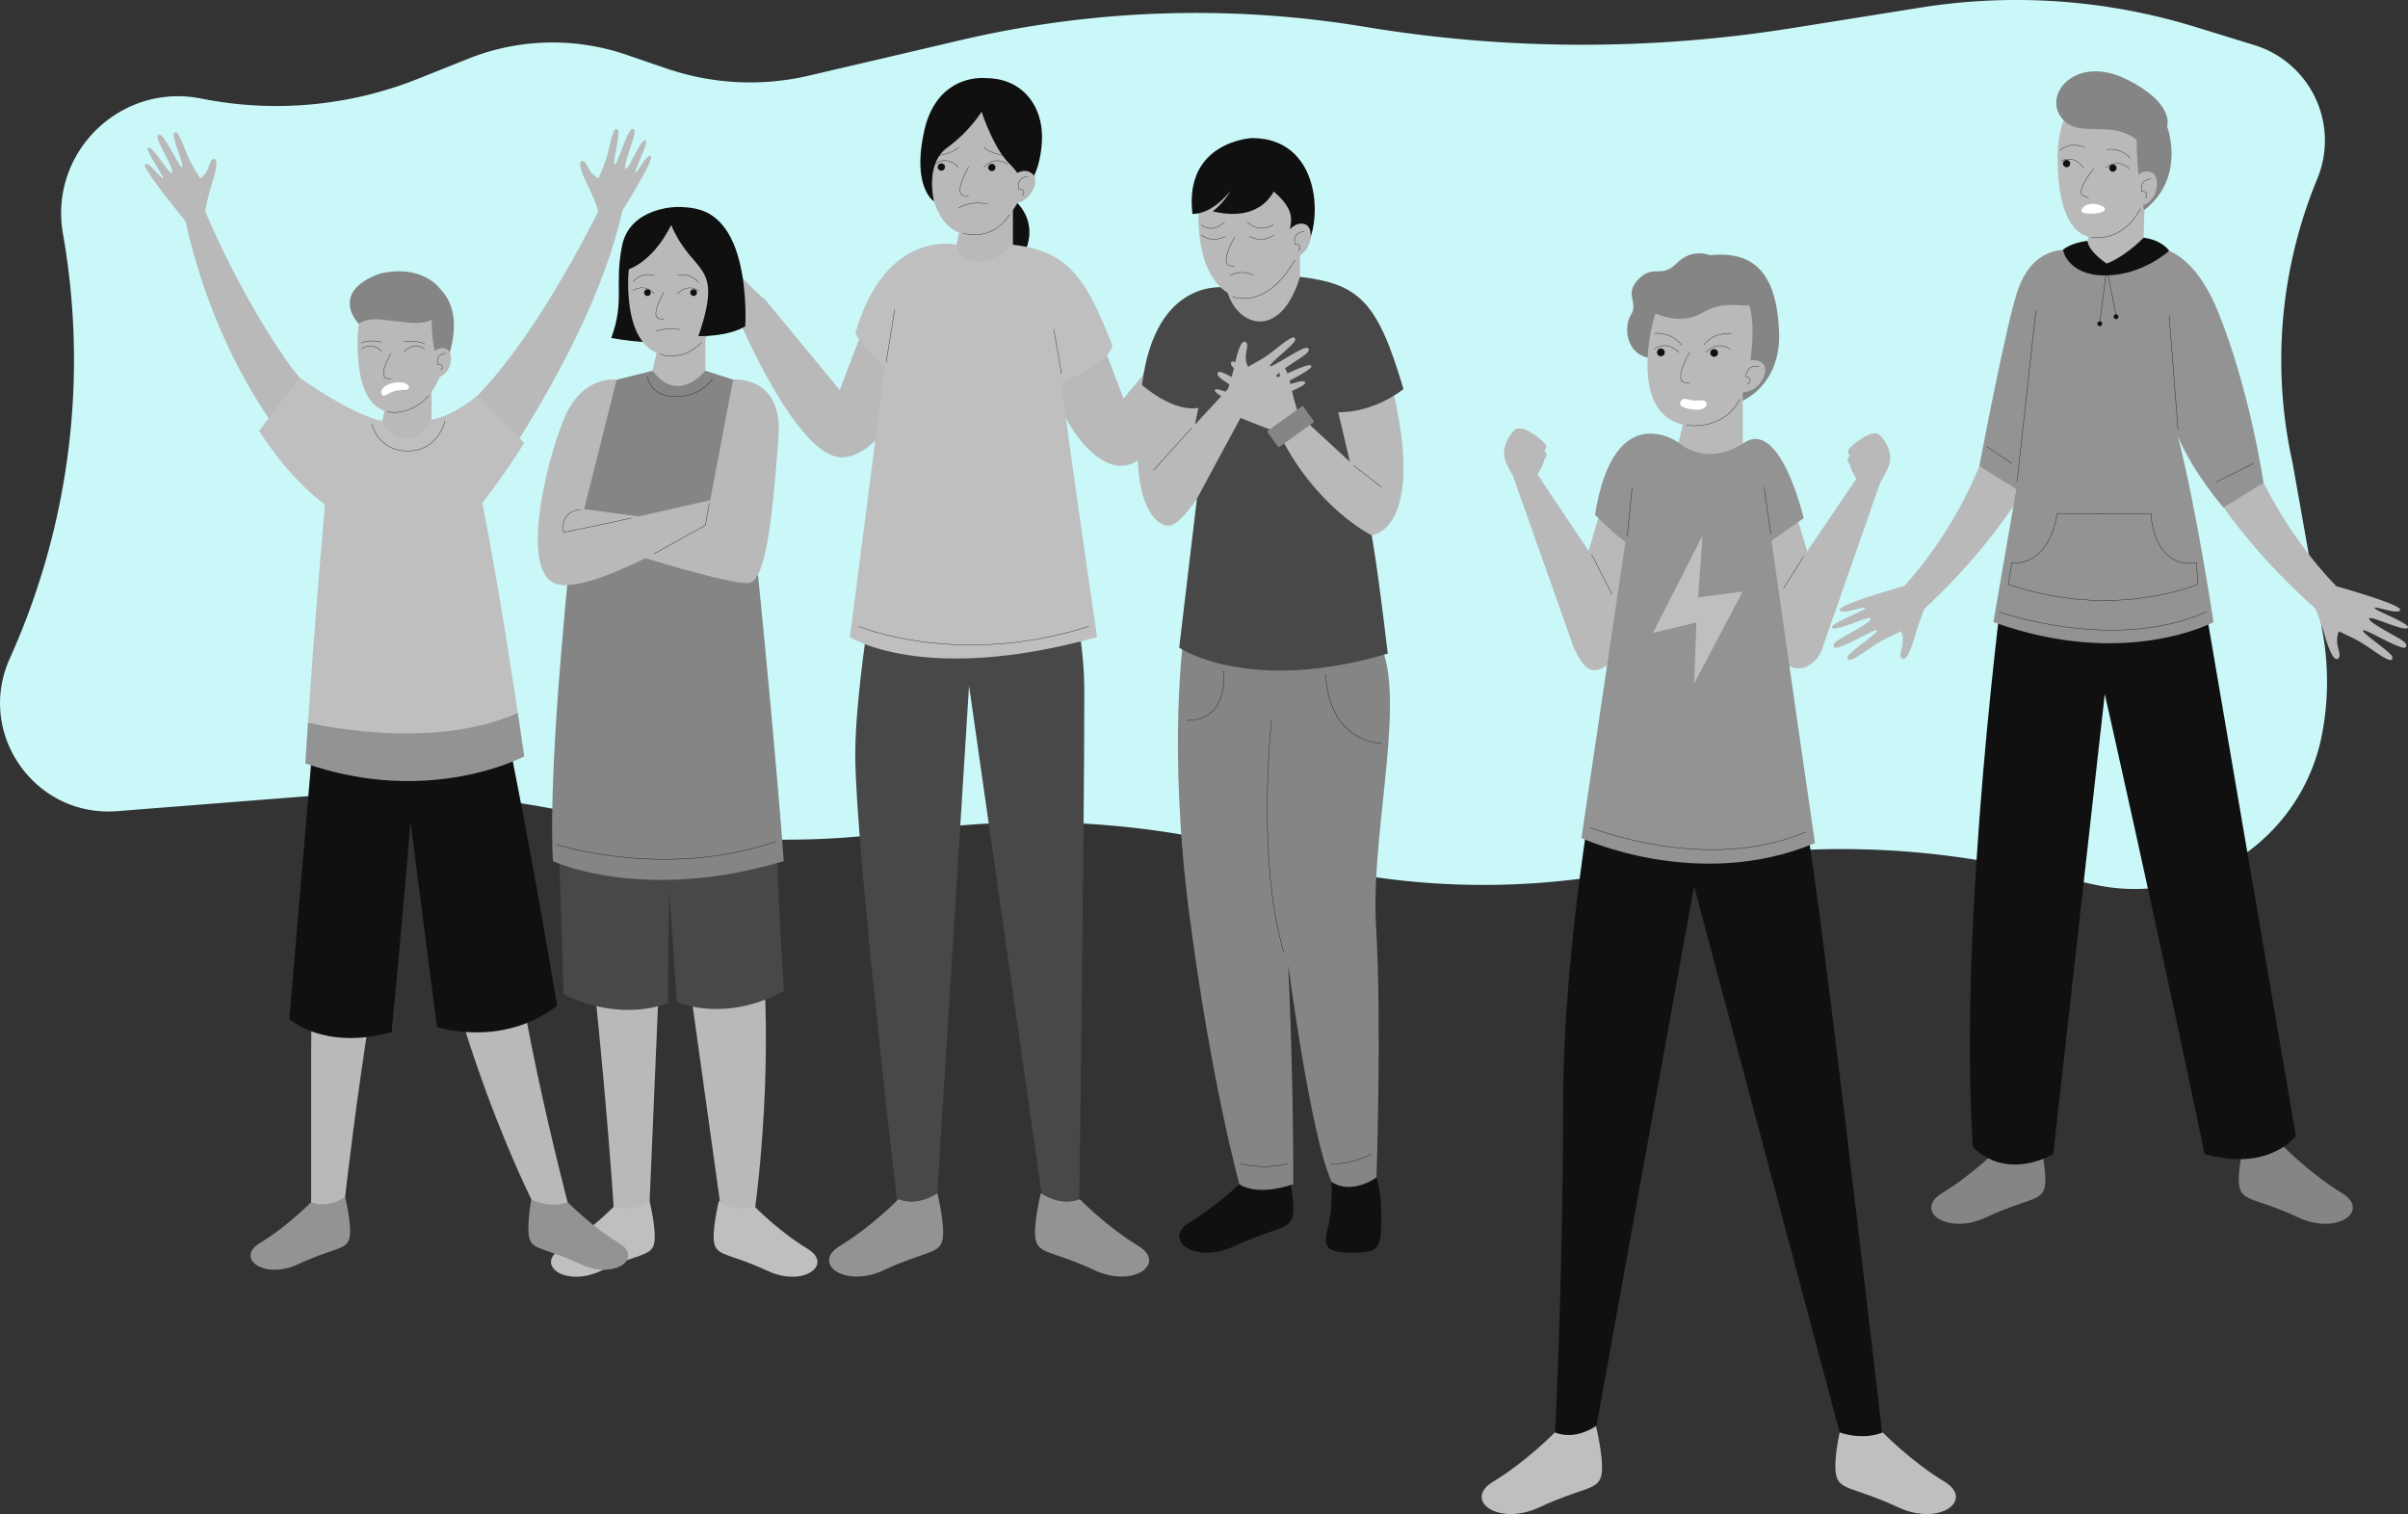 <svg xmlns="http://www.w3.org/2000/svg" viewBox="0 0 2493.93 1568.23"><rect x="0" y="0" width="2493.93" height="1568.23" fill="#333333" stroke="none"/><defs><style>.cls-1{fill:#caf8f9;}.cls-2{fill:#101010;}.cls-3{fill:#484848;}.cls-4{fill:#b9b9b9;}.cls-5{fill:#939393;}.cls-6{fill:#bfbfbf;}.cls-7{fill:none;stroke:#101010;stroke-linecap:round;stroke-linejoin:round;stroke-width:0.35px;}.cls-8{fill:#858585;}.cls-9{fill:#fff;}</style></defs><title>Asset 19withbg</title><g id="Layer_2" data-name="Layer 2"><g id="Layer_15" data-name="Layer 15"><path class="cls-1" d="M208.56,102.09h0C124.83,85.32,50.43,158,65.21,242.08l.05.29a752.53,752.53,0,0,1-53,434.88l-2.46,5.56c-34.41,77.75,26.73,164,111.48,157.37l203.71-16a933.47,933.47,0,0,1,277.44,19.71l21.89,4.9a865.65,865.65,0,0,0,287.11,15.4l59.05-6.72a902.62,902.62,0,0,1,349.73,28.88h0A788.25,788.25,0,0,0,1655,907.63l119.55-18.17A881.57,881.57,0,0,1,2099.3,900.7l68.43,15.3c109.06,24.39,216.64-46.44,237.33-156.27h0a289.23,289.23,0,0,0,.56-104.09l-31.2-176A491.12,491.12,0,0,1,2400,185.13h0a103.44,103.44,0,0,0-65.14-138.4l-61.17-18.84A629.76,629.76,0,0,0,1989,7.87L1855.72,29.15a1376,1376,0,0,1-441.93-1.33h0A1069.67,1069.67,0,0,0,995.18,41.53L837.91,78.32A267.59,267.59,0,0,1,690.47,71L648.54,56.65A235.55,235.55,0,0,0,485,60.81L433.12,81.53A395.7,395.7,0,0,1,208.56,102.09Z"/><path class="cls-2" d="M1049.07,206.15s32.94,23.11,7.31,64.71C1024.86,247.75,1049.07,206.15,1049.07,206.15Z"/><path class="cls-3" d="M1003.65,268s-58.15-16.83-70.39,9.18S921,418,921,473.07s-35.2,215.76-35.2,309.1,44.66,474.21,44.66,474.21l39.25-5,33.92-541.18,76.5,535.56h37.59S1123,870.92,1123,716.37c0-110.17-49-192.8-49-192.8s76.51-238.71,12.25-247.89S1003.65,268,1003.65,268Z"/><path class="cls-4" d="M945.84,266.06S920.65,270.5,892.6,344l-22.91,60L793,311,764.4,329.26S822.49,467.49,868.57,473.5,983.06,365.79,945.84,266.06Z"/><path class="cls-4" d="M1092.85,277.67s19.83,1.55,47.88,75l22.91,60L1249.25,311,1268.93,338s-58.09,138.23-104.17,144.24S1055.63,377.4,1092.85,277.67Z"/><path class="cls-4" d="M1013.24,84.27s-52.09,2.67-52.09,76.12,30.26,82.81,43.26,82.81c20,0,48.89-13.36,63.58-68.11S1057.31,84.27,1013.24,84.27Z"/><path class="cls-4" d="M984.26,281.93l13.36-60.1,51.45-9v69.09S1011.64,309.3,984.26,281.93Z"/><path class="cls-5" d="M930.48,1242.14s-28.18,28.87-61.17,48.67c-28.88,18.15,5.77,43.72,46.19,24.75s56.1-16.5,60.23-29.7-4.9-50-4.9-50S951.23,1250.39,930.48,1242.14Z"/><path class="cls-5" d="M1118.3,1242.14s28.18,28.87,61.17,48.67c28.88,18.15-5.77,43.72-46.19,24.75s-56.1-16.5-60.22-29.7,4.89-50,4.89-50S1097.56,1250.39,1118.3,1242.14Z"/><path class="cls-4" d="M1249.25,311a283.51,283.51,0,0,0,23-22c10.12-11.13,22.92-24.24,25.91-18.6s-11.3,11.59-11.67,25.72c17.47.08,20.89.85,41.18-2.28s22.41-1.17,20.27,2.69-40.31,8.4-39.45,11.4,45.71-1.58,47.26,3.78-9.46,5.13-20.2,5.84-27.61,1.48-26.7,4.64,38.55,3.22,40.1,8.59-38.61,1-39.9,3.32,26,4.12,24.6,10-77.33-8.43-77.33-8.43"/><path class="cls-4" d="M793,311a284.25,284.25,0,0,1-23-22C759.81,277.87,747,264.76,744,270.4s11.31,11.59,11.67,25.72c-17.46.08-20.88.85-41.18-2.28s-22.4-1.17-20.27,2.69,40.32,8.4,39.45,11.4-45.71-1.58-47.26,3.78,9.46,5.13,20.2,5.84,27.61,1.48,26.7,4.64-38.55,3.22-40.1,8.59,38.62,1,39.91,3.32-26,4.12-24.6,10,77.32-8.43,77.32-8.43"/><path class="cls-6" d="M990.59,253.47s-73.66-17.3-104.77,92c12.46,21,30.52,34.56,30.52,34.56L880.22,659.89s76.49,49.94,256,0c-25.5-173.18-37.19-263.49-37.19-263.49s47.28-17.53,53.13-38.25c-27.63-71.18-46.15-98-103.14-104.68C1012,287,990.59,264.59,990.59,253.47Z"/><path class="cls-2" d="M1020.66,80.91s-51.79-5.88-64.14,58c-11.51,55.89,10.84,69.71,10.84,69.71s-9.74-38.62,13.37-55.43a150.36,150.36,0,0,0,35.93-37.4s12,37,28.37,53.37,16.23,27.26,16.23,27.26,15.71-13,17.81-49.53S1059.32,80.91,1020.66,80.91Z"/><path class="cls-4" d="M1052.1,180.2s9.31-7.41,17.69.37c7.79,7.23-3.86,32.22-21.88,29.72"/><path class="cls-7" d="M968.4,169.86s11.43-9.63,24.17,3.1"/><path class="cls-7" d="M1043.08,170s-11.43-9.63-24.16,3.1"/><path class="cls-7" d="M1003.12,173s-15.47,26.56-5.42,29.47a21.92,21.92,0,0,0,5.42.89"/><path class="cls-7" d="M964.23,161.33s17.5,1.24,29-8.92"/><path class="cls-7" d="M1047.91,161.33s-17.5,1.24-29-8.92"/><path class="cls-7" d="M1023,211.31s-17.07-4.08-30.06,4.07"/><path class="cls-2" d="M978.73,173a3.77,3.77,0,1,1-3.77-3.77A3.76,3.76,0,0,1,978.73,173Z"/><path class="cls-2" d="M1031,173.52a3.76,3.76,0,1,1-3.76-3.76A3.76,3.76,0,0,1,1031,173.52Z"/><line class="cls-7" x1="926.54" y1="320.69" x2="917.86" y2="374.92"/><line class="cls-7" x1="1091.42" y1="340.94" x2="1099.37" y2="387.22"/><path class="cls-7" d="M997.11,241.45s29.61,10,48.38-18.93"/><path class="cls-7" d="M1064.7,182.91s-12.24-.19-9.55,13.21c3.71-1.27,7.51,2.79,3.71,6.6"/><path class="cls-7" d="M889.26,648.81s103.41,43.25,238.34,0"/><path class="cls-4" d="M689.9,394s-40.53-20.27-67.56,30.4-27,248.28-27,248.28-8.44,98,11.82,271.92S636,1257,636,1257h36.25L689.9,844.93,747.33,1257h33.93s20.11-135.12,8.29-275.3S813.2,741.91,754.08,635.5C777.73,463.23,835.15,375.4,689.9,394Z"/><path class="cls-4" d="M671.58,403.29l12.15-54.68,46.81-8.18v62.86S696.49,428.2,671.58,403.29Z"/><path class="cls-6" d="M636,1249.53s-25.63,26.27-55.65,44.29c-26.27,16.51,5.25,39.78,42,22.52s51-15,54.79-27-4.45-45.52-4.45-45.52S654.92,1257,636,1249.53Z"/><path class="cls-6" d="M781.26,1249.53s25.64,26.27,55.66,44.29c26.27,16.51-5.25,39.78-42,22.52s-51-15-54.8-27,4.45-45.52,4.45-45.52S762.38,1257,781.26,1249.53Z"/><path class="cls-3" d="M578.84,876.55l4.9,153.33s51.47,29,108.08,9.29c0-48.79,1.4-116.16,1.4-116.16l7.84,115s49.81,22.07,110.74-11.62c-7.61-124.29-7.61-163.78-7.61-163.78Z"/><path class="cls-8" d="M675.86,384l-39.65,10s-35.89,46-52.47,253.28c-16.59,182.08-11,244.65-11,244.65s92.44,43.88,239,0c-14-189.56-47.38-497.13-47.38-497.13L730.54,384S702.4,419.59,675.86,384Z"/><path class="cls-4" d="M759.32,393.15s51.91-4.91,46.92,59.63S795.45,598,776.75,603.59s-193-52.25-193-52.25l9.84-25.52,137,18.23Z"/><path class="cls-4" d="M638.63,393.36s-35.57-6.18-54.89,41.33S540,588.55,574,604s156.52-59.92,156.52-59.92L740.21,517,599.53,548.91Z"/><path class="cls-2" d="M701.06,214.36s-48.86,0-56.89,40.53,3.06,56.59-11.09,95.21c60.42,10.7,102.86,2.29,130.39-17.21C763.47,239.59,749.54,214.36,701.06,214.36Z"/><path class="cls-4" d="M697.94,223.45s-47.39,2.43-47.39,69.26,29.44,75.34,41.27,75.34c18.23,0,48.39-8.39,55.94-62C755,255,738,223.45,697.94,223.45Z"/><path class="cls-2" d="M645.7,280.51s27.41-3.83,49.46-47.42c22.81,53.53,54.93,36.71,28.16,115.1,34.8,0,48.56-10.33,48.56-10.33s8.68-142.24-76.72-118.53C652.82,235.58,645.7,280.51,645.7,280.51Z"/><path class="cls-7" d="M655.7,301.25s10.4-8.76,22,2.82"/><path class="cls-7" d="M723.65,301.34s-10.4-8.77-22,2.81"/><path class="cls-7" d="M687.29,303.08s-14.07,24.17-4.93,26.81a20,20,0,0,0,4.93.81"/><path class="cls-7" d="M655.69,291.92s6.56-10.18,22-6.74"/><path class="cls-7" d="M723.65,292.92s-6.26-10-22-8.27"/><path class="cls-7" d="M679.65,343s11.67-4.42,24.34-1.68"/><path class="cls-2" d="M674,303.08a3.43,3.43,0,1,1-3.42-3.43A3.42,3.42,0,0,1,674,303.08Z"/><path class="cls-2" d="M721.78,303.08a3.43,3.43,0,1,1-3.42-3.43A3.42,3.42,0,0,1,721.78,303.08Z"/><path class="cls-7" d="M683.28,366.72s21.58,9.65,43.17-11.93"/><polyline class="cls-7" points="677.69 573.49 730.54 544.05 734.56 521.33"/><path class="cls-7" d="M601.24,527.68s-21.5.88-17.5,23.66c38.13-7.5,70-14.73,70-14.73"/><path class="cls-7" d="M576.15,874.72s113.06,36.53,227.29-3.1"/><path class="cls-7" d="M670.61,390s2,20.84,29.36,20.84,38.2-19,38.2-19"/><path class="cls-4" d="M1228.6,309.3s19.89,157.6,19.89,188.21-33.66,182.09-26,278.49,70.7,450.58,70.7,450.58l41-3.77-15.3-492.72s-16.83,189.75,15.3,269.32,46.4,227.17,46.4,227.17l35.75-7.42s6.6-175.38-11.76-268.72,37.11-189.74,15.49-347.35-21.61-293.79-21.61-293.79S1348,269.51,1228.6,309.3Z"/><path class="cls-4" d="M1228.6,309.3s-16.81,8.15-39.51,89.62-5.9,141.56,19.76,145.57,87.82-133.55,87.82-133.55l-15-18.7-39.17,34.7Z"/><path class="cls-4" d="M1398.45,309.3s32.37,16.17,51.06,129.68-30,140.9-76.12,94.82S1308,432.2,1308,432.2L1334.66,415l63.43,63.43S1358.3,349.45,1398.45,309.3Z"/><path class="cls-2" d="M1293.18,1217.41s-28.18,28.87-61.18,48.67c-28.87,18.15,5.78,43.72,46.2,24.75s56.1-16.5,60.22-29.7-4.89-50-4.89-50S1313.92,1225.66,1293.18,1217.41Z"/><path class="cls-2" d="M1378.73,1215.75s2.32,35.48-3.45,56.11-.83,25.66,27.22,25.66,28-7.2,28-38.7-6.42-47-12.91-53.45C1400.34,1222.67,1378.73,1215.75,1378.73,1215.75Z"/><path class="cls-8" d="M1424.84,659.2c35.82,51.94-5.62,198.08.31,299.53s.41,260.83.41,260.83-25.2,18.77-46.48,4.6c-21.74-47.81-44.9-224.75-44.9-224.75s5.32,105.46,5.32,227.17c-39.64,13.25-55.89,0-55.89,0S1255,1124.2,1232,949.07s-6-289.87-6-289.87,79.71,21.74,193.24,0"/><path class="cls-4" d="M1281.63,295,1295,234.9l51.45-9V295S1309,322.37,1281.63,295Z"/><path class="cls-3" d="M1270.13,297.88s-73.41-12.55-87.41,101c36.79,30.42,58.44,23.47,58.44,23.47l-3.61,17.5,44.08-47.65,15,18.7-57,105.63-18.35,154.32s71.62,49,216,6.13c-11.37-96.26-16.67-122.56-16.67-122.56S1361.4,525.64,1323.25,446l19.07-19.07,55.77,51.44L1386,426.94s32.21,2.45,67.58-23.8c-26.76-91-45.84-109-107.17-116.38C1325.35,355.89,1277.92,337,1270.13,297.88Z"/><path class="cls-4" d="M1293.25,146.44s-52.09,2.67-52.09,76.13,35.15,86.73,48.16,86.73c20,0,44-17.29,58.68-72S1337.32,146.44,1293.25,146.44Z"/><path class="cls-2" d="M1296.67,143s-70.73,3.29-61.66,78.6c21.87,0,39.32-24,39.32-24s-5.14,10.79-18.22,21.37c13.15,3,46.19,8.92,63.13-20.56,38.15,32.72-1.07,40.87,27.2,65.68C1370.78,243.91,1373.63,143,1296.67,143Z"/><path class="cls-4" d="M1332.48,241.32s8.89-13.12,19.51-8.88c9.87,3.94,6.73,29.94-11,34.09"/><path class="cls-7" d="M1244,233s11.43,9.64,24.16-3.1"/><path class="cls-7" d="M1318.7,232.86s-14.33,9.73-27.06-3"/><path class="cls-7" d="M1278.74,245.54s-15.47,26.57-5.41,29.47a21.82,21.82,0,0,0,5.41.89"/><path class="cls-7" d="M1244,243.2s9.55,9.26,25.23,1.73"/><path class="cls-7" d="M1319.24,243.2s-9.56,9.26-25.24,1.73"/><path class="cls-7" d="M1274.33,285s12.28-6.14,23.53,0"/><path class="cls-4" d="M1269.9,408.78a259.07,259.07,0,0,0,8.16-28c2.92-13.44,7.06-29.66,12-26.57s-3.64,14.35,2.53,25.7c13.86-7.92,16.92-8.88,31.56-20.64s17.2-11.18,17.28-7.14-28.08,25.09-26,27.07,35.46-22.16,39.14-18.62-5.14,8.38-13.32,13.86-21.18,13.8-19,15.88,32-15.08,35.67-11.54-30.12,18.44-30.07,20.88,22.45-8.62,24-3.34S1286.79,425,1286.79,425"/><path class="cls-4" d="M1346.44,433.71a259.07,259.07,0,0,1-8.16-28c-2.92-13.44-7.06-29.66-12-26.58s3.65,14.36-2.52,25.71c-13.87-7.92-16.93-8.88-31.57-20.64S1275,373,1274.91,377.07s28.07,25.09,26,27.06-35.46-22.15-39.14-18.61,5.15,8.38,13.32,13.85,21.18,13.81,19,15.89-32-15.08-35.67-11.54,30.12,18.44,30.07,20.88-22.46-8.62-24-3.34S1329.55,450,1329.55,450"/><rect class="cls-8" x="1313.85" y="431.49" width="45.64" height="20.55" rx="0.74" transform="translate(-6.57 863.12) rotate(-35.7)"/><path class="cls-7" d="M1276.44,307.16s34.15,15.22,64.66-37.74"/><path class="cls-7" d="M1316.85,746.19s-15.91,145.88,12.93,240.55"/><path class="cls-7" d="M1285,1205.37a102.37,102.37,0,0,0,48.62,0"/><path class="cls-7" d="M1378.22,1205.37s15.22,2.38,42.08-9.56"/><path class="cls-7" d="M1373.15,698.45s-1,65.65,57.4,71.62"/><path class="cls-7" d="M1267.11,694.6s7,51.59-37.8,51.59"/><line class="cls-7" x1="1234.21" y1="443.23" x2="1194.8" y2="487.05"/><line class="cls-7" x1="1401.85" y1="482.13" x2="1430.55" y2="504.36"/><path class="cls-7" d="M1350.64,239.93s-12.24-.2-9.54,13.2c3.7-1.27,7.51,2.8,3.7,6.6"/><path class="cls-4" d="M2165.5,270.47s-77.42-5.92-71.42,47.1c14.45,127.8-18.24,276.58-18.24,276.58s-5.14,82.63-15.19,281.13c-9.72,192,9.93,317.6,9.93,317.6h40.07l68.53-507.56,144.91,520.43,34.4-12.87s-6.27-177-39.51-314.56c-33.9-140.31-13.68-231-76-369.27,27.35-191.48,45.59-238.62-3-238.62S2165.5,270.47,2165.5,270.47Z"/><path class="cls-4" d="M2183.07,87.32S2131,90,2131,163.44s26.08,82.8,39.08,82.8c20,0,53.07-13.35,67.76-68.11S2227.14,87.32,2183.07,87.32Z"/><path class="cls-4" d="M2154.09,285l13.36-60.1,53.56-8.62L2218.89,285S2181.47,312.35,2154.09,285Z"/><path class="cls-4" d="M2123.17,281.6s-28.23,5-50.94,126.57S1969.4,609.83,1969.4,609.83l20,24s66.78-57.43,113.52-137.56S2123.17,281.6,2123.17,281.6Z"/><path class="cls-4" d="M2253.94,273s28.4,4.25,55.28,128.8S2419,606.28,2419,606.28l-19.19,25.46s-68.72-57-118.2-138S2253.94,273,2253.94,273Z"/><path class="cls-8" d="M2072,1187.48s-28.17,28.87-61.17,48.67c-28.88,18.15,5.77,43.72,46.19,24.75s56.1-16.5,60.23-29.7-4.9-50-4.9-50S2092.78,1195.72,2072,1187.48Z"/><path class="cls-8" d="M2365,1187.48s28.17,28.87,61.17,48.67c28.87,18.15-5.78,43.72-46.2,24.75s-56.09-16.5-60.22-29.7,4.89-50,4.89-50S2344.27,1195.72,2365,1187.48Z"/><path class="cls-4" d="M1995.79,624.09a283.78,283.78,0,0,0-11,29.94c-4.18,14.45-9.9,31.85-15.07,28.12s5-15.39-.86-28.24c-15.71,7.62-19.12,8.44-36,20.19s-19.59,10.93-19.38,6.52,32.49-25.31,30.4-27.62-40.34,21.56-44.1,17.43,6.24-8.77,15.57-14.14,24.13-13.5,21.92-15.93-36,14.09-39.78,10,34.23-17.9,34.36-20.57-25.14,7.75-26.49,1.87,73.14-26.49,73.14-26.49"/><path class="cls-4" d="M2395.44,624.09a284.91,284.91,0,0,1,11,29.94c4.19,14.45,9.9,31.85,15.07,28.12s-5-15.39.86-28.24c15.71,7.62,19.12,8.44,36,20.19s19.59,10.93,19.38,6.52-32.49-25.31-30.39-27.62,40.33,21.56,44.09,17.43-6.24-8.77-15.56-14.14-24.14-13.5-21.93-15.93,36,14.09,39.78,10-34.23-17.9-34.36-20.57,25.14,7.75,26.49,1.87-73.13-26.49-73.13-26.49"/><path class="cls-2" d="M2075.84,594.15s95.62,44.18,204.22,11l97.71,571.3s-26.81,37.79-94.48,18.9C2231,944.39,2179.88,718.85,2179.88,718.85l-53.33,476.48s-47.06,28.83-83.29-7.4C2027.77,950.49,2075.84,594.15,2075.84,594.15Z"/><path class="cls-5" d="M2218.89,256.51s45.31-14.48,78.25,66.26S2344.33,500,2344.33,500l-41.52,25.64s-30.11-34-47.11-73.28c19.12,74.41,36.78,192,36.78,192s-91.19,49.32-227.94,0l23.75-137.76L2050,482.77s29.3-156,41-185.63,33.74-44.78,68.4-36.14C2168.58,290.9,2197.5,277.91,2218.89,256.51Z"/><path class="cls-8" d="M2220.66,217.65s-7.73-31.29-7.73-72.9c-29-22.27-62.2.84-79-24.37s17.65-63.46,68.5-38.24,42,48.74,42,48.74S2264.68,183.56,2220.66,217.65Z"/><path class="cls-4" d="M2211.51,185.21s5.48-10.56,16.31-6.88c10,3.43,8.27,29.56-9.2,34.62"/><path class="cls-7" d="M2134.74,166.68s13-7.43,23.22,7.38"/><path class="cls-7" d="M2205.29,174.84s-9.52-11.53-24.33-1.28"/><path class="cls-7" d="M2168.53,174.88s-20,23.36-10.6,28a21.7,21.7,0,0,0,5.16,1.85"/><path class="cls-7" d="M2133.79,155.72s9.09-9.73,25.12-3"/><path class="cls-7" d="M2206,164s-6.85-11-24.15-9.16"/><path class="cls-2" d="M2144,170.11a3.76,3.76,0,1,1-3-4.37A3.76,3.76,0,0,1,2144,170.11Z"/><path class="cls-2" d="M2192,174.73a3.77,3.77,0,1,1-3-4.37A3.76,3.76,0,0,1,2192,174.73Z"/><path class="cls-9" d="M2158,214.19s6.08-5.64,17.57-1.45c8.34,3,4.34,7.62-5.55,8.35C2159.62,221.86,2151.41,220.73,2158,214.19Z"/><line class="cls-7" x1="2108.53" y1="321.71" x2="2089.01" y2="499.29"/><line class="cls-7" x1="2246.58" y1="326.9" x2="2255.7" y2="444.64"/><line class="cls-7" x1="2057.68" y1="462.6" x2="2083.71" y2="480"/><line class="cls-7" x1="2295.33" y1="499.29" x2="2334.04" y2="480"/><path class="cls-7" d="M2165.68,245.66s31.59,7.14,51.13-29.41"/><path class="cls-7" d="M2227.7,185.35s-12.24-.2-9.55,13.2c3.71-1.27,7.52,2.8,3.71,6.6"/><path class="cls-2" d="M2136.57,258.79s4.62,26.5,43.47,26.5,66.54-25.51,66.54-25.51-6.83-11-26.49-13.56c-21.39,21.39-38.24,26.76-38.24,26.76s-18.65-12-19.87-23.5C2144.09,251.55,2136.57,258.79,2136.57,258.79Z"/><polyline class="cls-7" points="2174.7 334.06 2181.94 278.12 2191.57 326.9"/><path class="cls-2" d="M2172.22,335.29a2.48,2.48,0,1,0,2.48-2.48A2.48,2.48,0,0,0,2172.22,335.29Z"/><path class="cls-2" d="M2189.09,328.05a2.48,2.48,0,1,0,2.48-2.48A2.48,2.48,0,0,0,2189.09,328.05Z"/><path class="cls-7" d="M2079.93,605.13c109,37.9,196.4,0,196.4,0l-1.43-22c-45.81,5.93-47.23-51.38-47.23-51.38s-40.49,1.78-97,0c-10,57.89-46.95,51.14-46.95,51.14Z"/><path class="cls-7" d="M2070.88,633.87s118.06,42.41,214.1,0"/><path class="cls-4" d="M482.48,662l7-136.24s129.21-171,157.26-317.9l-14.69-14.69s-81.48,179-167,243.1C417,462.94,346.93,446.91,294.84,370.78s-83.51-154.94-83.51-154.94l-20.7,4.67S219.74,401.58,352.92,519l-4.68,173s-26,241.1-26,396v168.3h33.39s24-231.08,70.79-435.44c33.39,252.45,130.9,435.44,130.9,435.44L588,1245.66s-62.78-237.75-62.78-351.29S482.48,662,482.48,662Z"/><path class="cls-4" d="M415.71,288.44s-45.47,2.33-45.47,66.45,24.08,71.18,35.38,72.27c21.81,2.11,45.06-11.65,57.89-59.45S454.18,288.44,415.71,288.44Z"/><path class="cls-4" d="M390.42,461l11.65-52.46L447,400.67V461S414.32,484.87,390.42,461Z"/><path class="cls-5" d="M322.2,1245.24s-24.6,25.2-53.4,42.48c-25.21,15.85,5,38.17,40.32,21.61s49-14.41,52.57-25.93-4.27-43.67-4.27-43.67S340.31,1252.44,322.2,1245.24Z"/><path class="cls-5" d="M588,1245.24s24.59,25.2,53.4,42.48c25.2,15.85-5,38.17-40.33,21.61s-49-14.41-52.57-25.93,1.69-41.09,1.69-41.09S569.93,1252.44,588,1245.24Z"/><path class="cls-4" d="M620.08,219.64a247.73,247.73,0,0,0-10.46-25.8c-5.76-11.79-12.27-26.4-6.73-27s5.76,12.91,17.1,17.76c5.7-14.14,7.43-16.67,11.43-34.15s6.27-18.55,8.72-15.57-6.18,35.41-3.47,35.68S650.12,133,655,133.43s1.11,9.33-1.77,18.27-7.7,22.88-4.85,23.15,15-30.23,19.9-29.75-11.66,31.64-10.17,33.44,11.71-19.75,16-16.74-31.77,60-31.77,60"/><path class="cls-4" d="M212.36,219.42a248.09,248.09,0,0,1,6.51-27.06c3.94-12.53,8.2-27.94,2.64-27.72s-3.78,13.62-14.28,20.1c-7.73-13.13-9.81-15.38-16.37-32.06s-9-17.41-10.94-14.1,11.38,34.1,8.74,34.76-18.89-35.17-23.62-34,.29,9.39,4.47,17.8,11,21.48,8.24,22.17-19.37-27.65-24.1-26.46,16.22,29.55,15,31.55-14.53-17.78-18.35-14.16,41.95,58.93,41.95,58.93"/><path class="cls-2" d="M322.76,784.27l-23.07,271.08s35.29,33.16,105.93,13.71c10.05-103.32,19.53-217.49,19.53-217.49l27.42,212.22S520,1085.93,577,1041.65C549.56,877.18,523.2,748.56,523.2,748.56S429.12,802.07,322.76,784.27Z"/><path class="cls-6" d="M310.49,391.27l-42.1,55s27.63,46.05,68.15,76.44c-13.81,157.5-20.26,268-20.26,268s127.1,34.07,226.57-7.37c-24-167.63-43.29-262.49-43.29-262.49s24.87-31.83,43.29-62L494.1,410.19s-25,20.72-47.12,24.44c-17.5,35.95-51,12.52-51,1.5C362.33,428.8,310.49,391.27,310.49,391.27Z"/><path class="cls-8" d="M455.76,299.15s-17.61-25.78-61.87-15.9c-45.11,15.9-31.59,42.86-22.06,52.39,13.38-13.38,58.68,6.57,75.15-4.7,0,34.81,10.47,55.85,10.47,55.85S487.13,330.51,455.76,299.15Z"/><path class="cls-4" d="M447.8,366.76s5.25-9,14.53-5.26c8.61,3.44,5.87,26.14-9.59,29.77"/><path class="cls-7" d="M374.57,361.39s10-8.41,21.09,2.7"/><path class="cls-7" d="M439.75,361.47s-10-8.41-21.09,2.7"/><path class="cls-7" d="M404.87,366s-13.5,23.19-4.73,25.72a19,19,0,0,0,4.73.78"/><path class="cls-7" d="M374.56,355.28s6.28-4.17,21.11-.88"/><path class="cls-7" d="M439.75,356.23s-6-4-21.1-2.33"/><path class="cls-9" d="M409.69,404.82a53.6,53.6,0,0,1,10.33-1c5.85,0,5.07-7.8-6.63-7.8s-20.86,6.85-18.09,12.23C397.45,412.45,402.09,406.56,409.69,404.82Z"/><path class="cls-7" d="M401,426.41s22.78,6.17,42.94-16.67"/><path class="cls-7" d="M385.11,439.24s5.95,27.89,37.38,27.89,38.41-31,38.41-31"/><path class="cls-7" d="M461.81,366s-10.68-.18-8.33,11.52c3.24-1.11,6.56,2.44,3.24,5.76"/><path class="cls-5" d="M536.28,738.43C445.19,779.31,319,748.56,319,748.56l-2.7,42.2c129.68,45,226.57-7.37,226.57-7.37Z"/><path class="cls-8" d="M1770.76,264.35s-17.86-8-34.19,8.31-23.68.6-39.41,16.33.14,24.18-7.79,36.64-6.26,42.07,21.28,45.71S1804.94,415,1804.94,415s40.24-16.62,37.64-72.2S1820,259.16,1770.76,264.35Z"/><path class="cls-2" d="M1660.89,753.18s-42,211.5-42,390.72-8.58,346.57-8.58,346.57l40.87-1.06,103.33-571.55,153.4,575.52,42-4s-54.89-474.68-72.65-594.15-54.9-429.47-54.9-429.47H1701.25Z"/><path class="cls-4" d="M1736.57,467.57l14.09-63.41,54.28-9.49v72.9S1765.46,496.46,1736.57,467.57Z"/><path class="cls-4" d="M1701.25,465.79s-20-14.79-46.83,74S1619.23,667.35,1642,690.11C1667.39,715.52,1735.4,618.68,1701.25,465.79Z"/><polygon class="cls-4" points="1631.11 674.3 1567.06 493.27 1590.26 488.4 1678.38 620.09 1631.11 674.3"/><path class="cls-4" d="M1815.48,465.79s20.06-14.79,46.83,74,40.86,135.28,8.45,150.78S1781.33,618.68,1815.48,465.79Z"/><polygon class="cls-4" points="1886.35 674.3 1949.67 493.27 1924.9 492.53 1838.35 620.09 1886.35 674.3"/><path class="cls-6" d="M1610.33,1483.71s-29.73,30.46-64.54,51.35c-30.47,19.15,6.09,46.14,48.74,26.12s59.19-17.41,63.54-31.34-5.16-52.79-5.16-52.79S1632.22,1492.41,1610.33,1483.71Z"/><path class="cls-6" d="M1949.94,1483.71s29.72,30.46,64.54,51.35c30.46,19.15-6.09,46.14-48.75,26.12s-59.19-17.41-63.54-31.34,3.16-46.13,3.16-46.13S1928,1492.41,1949.94,1483.71Z"/><path class="cls-4" d="M1587,499.52s12.19-17.19,12.19-23.39c5.6-5.6,0-9.55,0-9.55s5.14-3,0-8.12-23.65-20-30.81-12.89-14.53,21-8.22,34.38,9,16,9,16Z"/><path class="cls-4" d="M1928.33,504.69s-12.19-17.18-12.19-23.39c-5.6-5.6,0-9.55,0-9.55s-5.14-3,0-8.12,23.65-20.05,30.81-12.89,14.53,21,8.22,34.38-9,16-9,16Z"/><path class="cls-5" d="M1738.58,458.51s-66.83-48.55-86.69,74.74c23.37,23.37,31.55,28,31.55,28l-45.58,306.75s120.37,56.09,241.9,5.26c-20.45-139.65-45-313.18-45-313.18l33.3-23.38s-24.59-105.75-63.13-77.12C1765.82,484.17,1738.58,458.51,1738.58,458.51Z"/><path class="cls-4" d="M1767.71,279.84s-48.52-4.95-59.43,71.78,24.93,86.86,38.52,88.79c20.92,3,54.74,1.43,64.62-57.57C1821.08,325.15,1813.74,286.39,1767.71,279.84Z"/><path class="cls-8" d="M1700.11,316.81s33.55,24.93,63.86,6.75,54.2,4.67,63-18.18S1741.49,241.5,1700.11,316.81Z"/><path class="cls-4" d="M1807.09,376.33s9.82-7.82,18.67.39c8.21,7.62-4.75,32-23.76,29.4"/><path class="cls-7" d="M1713.29,361.71s12.06-10.17,25.49,3.27"/><path class="cls-7" d="M1792.08,361.81s-12.06-10.17-25.49,3.27"/><path class="cls-7" d="M1749.91,365s-16.31,28-5.71,31.09a23.06,23.06,0,0,0,5.71.94"/><path class="cls-7" d="M1792.93,345.82s-16.68-2.93-28.31,11.26"/><path class="cls-7" d="M1713.7,345.27s16.78-2.31,27.87,12.31"/><path class="cls-9" d="M1751.17,423.82s-14.06-1.64-10.55-7.94c3.34-6,8.16.1,19.5-1.13C1772.44,413.42,1769.45,427.67,1751.17,423.82Z"/><path class="cls-2" d="M1724.18,365a4,4,0,1,1-4-4A4,4,0,0,1,1724.18,365Z"/><path class="cls-2" d="M1779.33,365.57a4,4,0,1,1-4-4A4,4,0,0,1,1779.33,365.57Z"/><path class="cls-7" d="M1746.8,440.41s37.14,6.83,55.2-26.81"/><line class="cls-7" x1="1690.39" y1="504.69" x2="1685.24" y2="555.74"/><line class="cls-7" x1="1827.04" y1="504.69" x2="1833.86" y2="552.71"/><path class="cls-7" d="M1646.73,857s120.07,48.45,223.28,4.91"/><path class="cls-7" d="M1821.91,379.81s-12.27-4-13.76,10.31c4.14-.12,6.7,5.17,1.67,7.81"/><polygon class="cls-6" points="1763.27 554.74 1711.91 655.49 1756.97 644.77 1754.55 708.09 1804.83 612.78 1758.73 618.74 1763.27 554.74"/><line class="cls-7" x1="1648.45" y1="574.37" x2="1669.74" y2="615.89"/><line class="cls-7" x1="1867.89" y1="576.57" x2="1847.23" y2="609.16"/></g></g></svg>